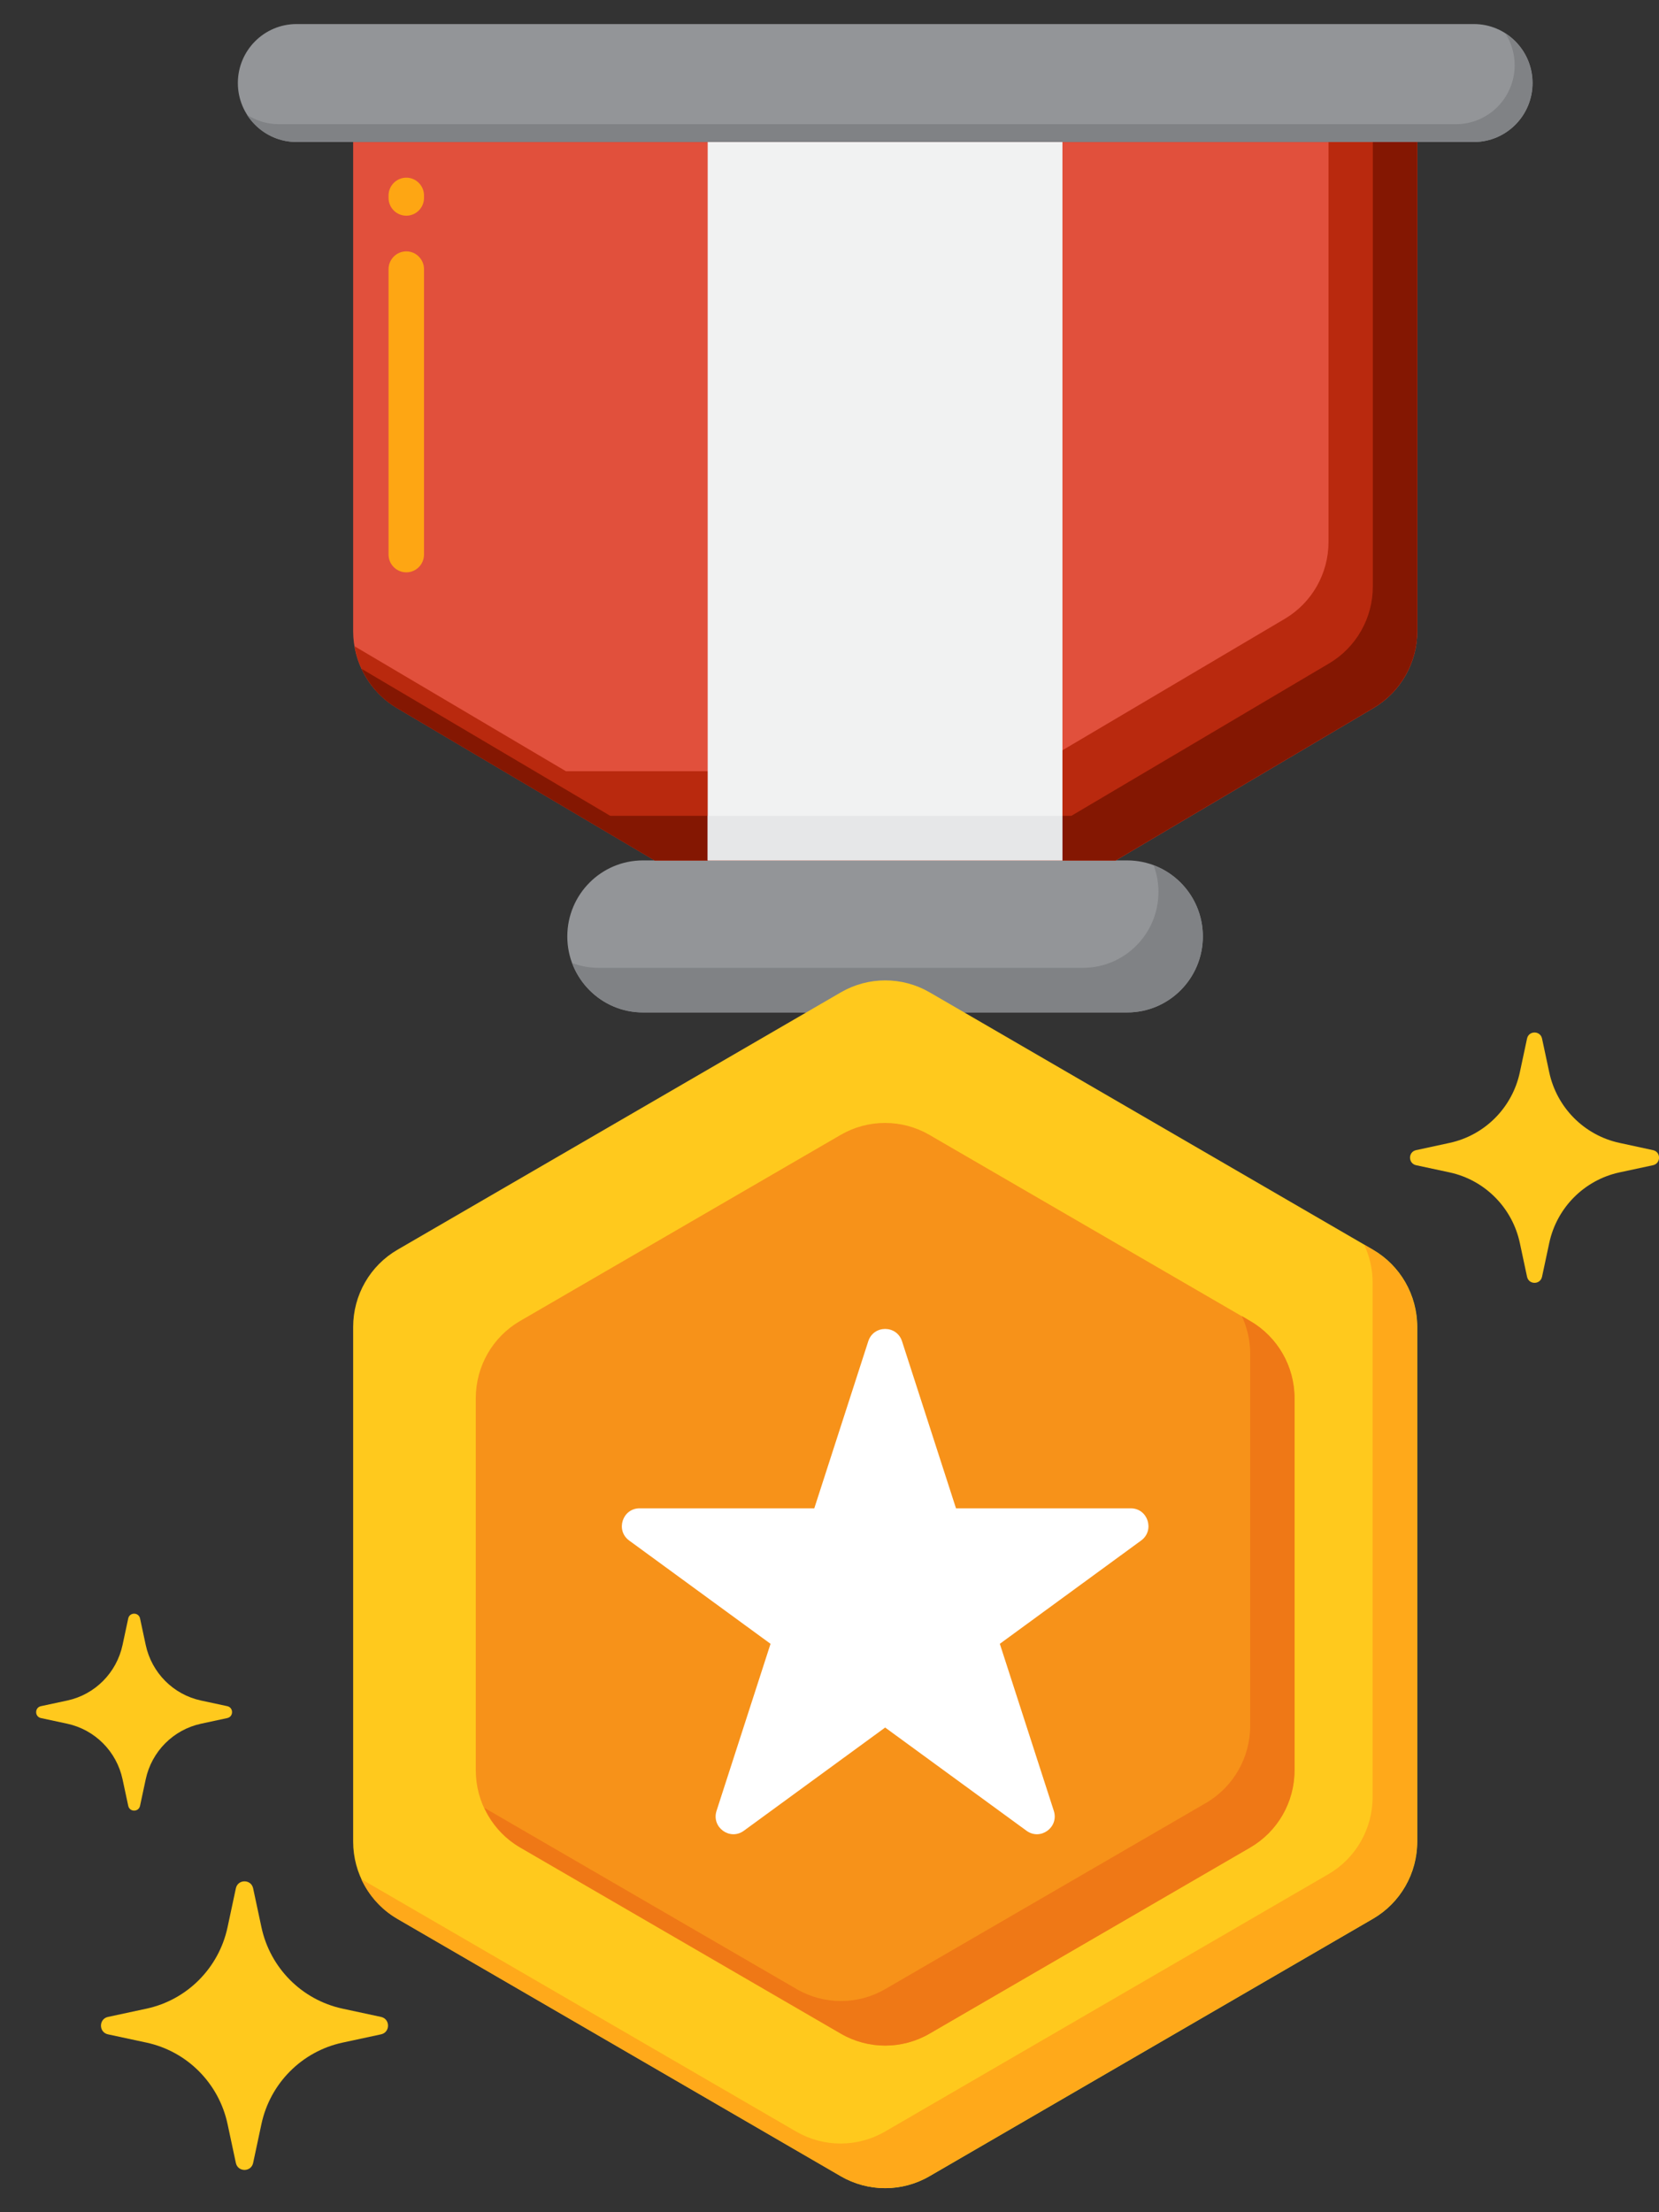 <svg width="24" height="32" viewBox="0 0 24 32" fill="none" xmlns="http://www.w3.org/2000/svg">
<rect x="0" y="0" width="24" height="32" fill="#333333" stroke="none"/>
<path d="M16.307 14.645H9.301C8.697 14.645 8.207 14.153 8.207 13.546C8.207 12.938 8.697 12.446 9.301 12.446H16.307C16.911 12.446 17.401 12.938 17.401 13.546C17.401 14.153 16.911 14.645 16.307 14.645Z" fill="#939598"/>
<path d="M16.689 12.516C16.734 12.636 16.759 12.765 16.759 12.901C16.759 13.508 16.27 14 15.666 14H8.66C8.525 14 8.397 13.975 8.277 13.93C8.433 14.347 8.832 14.645 9.301 14.645H16.307C16.911 14.645 17.401 14.153 17.401 13.545C17.401 13.073 17.105 12.672 16.689 12.516Z" fill="#808285"/>
<path d="M20.503 2.055H5.109V9.129C5.109 9.586 5.35 10.009 5.742 10.241L9.471 12.446H16.142L19.871 10.241C20.263 10.009 20.503 9.586 20.503 9.129V2.055Z" fill="#EC523D" fill-opacity="0.94"/>
<path d="M5.878 8.279C5.736 8.279 5.621 8.164 5.621 8.021V3.894C5.621 3.752 5.736 3.636 5.878 3.636C6.019 3.636 6.134 3.752 6.134 3.894V8.021C6.134 8.164 6.019 8.279 5.878 8.279ZM5.878 3.12C5.736 3.12 5.621 3.005 5.621 2.863V2.828C5.621 2.686 5.736 2.57 5.878 2.57C6.019 2.57 6.134 2.686 6.134 2.828V2.863C6.134 3.005 6.019 3.12 5.878 3.12Z" fill="#FEA613"/>
<path d="M19.219 2.055V7.839C19.219 8.296 18.979 8.719 18.587 8.951L14.857 11.156H8.187L5.129 9.348C5.192 9.718 5.412 10.046 5.74 10.241L9.47 12.446H16.14L19.869 10.241C20.261 10.009 20.502 9.586 20.502 9.129V2.055H19.219Z" fill="#B9290E"/>
<path d="M19.86 2.055V8.484C19.86 8.941 19.62 9.364 19.228 9.596L15.499 11.801H8.828L5.23 9.674C5.338 9.906 5.513 10.106 5.74 10.241L9.469 12.446H16.14L19.869 10.241C20.261 10.009 20.502 9.586 20.502 9.129V2.055H19.86Z" fill="#841702"/>
<path d="M21.322 2.054H4.29C3.822 2.054 3.441 1.672 3.441 1.201C3.441 0.73 3.821 0.348 4.29 0.348H21.322C21.791 0.348 22.171 0.73 22.171 1.201C22.171 1.672 21.791 2.054 21.322 2.054Z" fill="#939598"/>
<path d="M21.777 0.483C21.862 0.616 21.912 0.773 21.912 0.943C21.912 1.414 21.532 1.796 21.063 1.796H4.032C3.863 1.796 3.706 1.746 3.574 1.661C3.725 1.897 3.988 2.054 4.288 2.054H21.32C21.789 2.054 22.169 1.672 22.169 1.201C22.169 0.899 22.013 0.635 21.777 0.483Z" fill="#808285"/>
<path d="M10.238 2.055H15.37V12.446H10.238V2.055Z" fill="#F1F2F2"/>
<path d="M10.238 11.801H15.37V12.446H10.238V11.801Z" fill="#E6E7E8"/>
<path d="M20.503 26.64V19.194C20.503 18.733 20.259 18.307 19.862 18.077L13.448 14.354C13.051 14.124 12.562 14.124 12.165 14.354L5.751 18.077C5.354 18.307 5.109 18.733 5.109 19.194V26.64C5.109 27.1 5.354 27.526 5.751 27.756L12.165 31.479C12.562 31.71 13.051 31.71 13.448 31.479L19.862 27.756C20.259 27.526 20.503 27.1 20.503 26.64Z" fill="#FFC91D"/>
<path d="M19.857 18.076L19.736 18.006C19.813 18.174 19.857 18.357 19.857 18.549V25.994C19.857 26.455 19.613 26.881 19.216 27.111L12.802 30.834C12.405 31.064 11.916 31.064 11.519 30.834L5.227 27.182C5.336 27.418 5.514 27.621 5.746 27.756L12.161 31.479C12.557 31.709 13.046 31.709 13.443 31.479L19.857 27.756C20.254 27.526 20.499 27.1 20.499 26.639V19.193C20.499 18.733 20.254 18.307 19.857 18.076Z" fill="#FFA91A"/>
<path d="M18.724 25.608V20.225C18.724 19.764 18.48 19.338 18.083 19.108L13.445 16.416C13.048 16.186 12.559 16.186 12.162 16.416L7.524 19.108C7.127 19.338 6.883 19.764 6.883 20.225V25.608C6.883 26.069 7.127 26.495 7.524 26.725L12.162 29.417C12.559 29.648 13.048 29.648 13.445 29.417L18.083 26.725C18.48 26.495 18.724 26.069 18.724 25.608Z" fill="#F79219"/>
<path d="M18.086 19.108L17.965 19.037C18.042 19.205 18.086 19.389 18.086 19.58V24.964C18.086 25.424 17.842 25.85 17.445 26.081L12.807 28.772C12.41 29.003 11.921 29.003 11.524 28.772L7.008 26.151C7.117 26.388 7.295 26.59 7.528 26.725L12.165 29.417C12.562 29.647 13.052 29.647 13.448 29.417L18.086 26.725C18.483 26.495 18.728 26.069 18.728 25.608V20.224C18.728 19.764 18.483 19.338 18.086 19.108Z" fill="#EF7816"/>
<path d="M13.049 19.401L13.83 21.818H16.358C16.606 21.818 16.709 22.137 16.508 22.284L14.464 23.778L15.245 26.194C15.322 26.432 15.051 26.629 14.85 26.482L12.805 24.989L10.761 26.482C10.56 26.629 10.289 26.432 10.366 26.194L11.147 23.778L9.102 22.284C8.901 22.137 9.005 21.818 9.253 21.818H11.78L12.561 19.401C12.638 19.164 12.972 19.164 13.049 19.401Z" fill="white"/>
<path d="M2.026 23.411L2.108 23.794C2.194 24.197 2.507 24.512 2.907 24.598L3.288 24.68C3.38 24.7 3.38 24.832 3.288 24.852L2.907 24.934C2.507 25.021 2.194 25.335 2.108 25.738L2.026 26.121C2.006 26.214 1.875 26.214 1.855 26.121L1.773 25.738C1.687 25.335 1.374 25.021 0.974 24.934L0.592 24.852C0.5 24.832 0.5 24.7 0.592 24.68L0.974 24.598C1.374 24.512 1.687 24.197 1.773 23.794L1.855 23.411C1.875 23.319 2.006 23.319 2.026 23.411Z" fill="#FFC91D"/>
<path d="M3.662 27.315L3.782 27.877C3.908 28.467 4.367 28.928 4.954 29.055L5.512 29.175C5.647 29.204 5.647 29.398 5.512 29.427L4.954 29.547C4.367 29.674 3.908 30.135 3.782 30.725L3.662 31.287C3.633 31.422 3.441 31.422 3.412 31.287L3.292 30.725C3.166 30.135 2.708 29.674 2.121 29.547L1.562 29.427C1.427 29.398 1.427 29.204 1.562 29.175L2.121 29.055C2.708 28.928 3.166 28.467 3.292 27.877L3.412 27.315C3.441 27.18 3.633 27.18 3.662 27.315Z" fill="#FFC91D"/>
<path d="M22.308 15.023L22.412 15.51C22.521 16.022 22.919 16.422 23.428 16.532L23.913 16.637C24.03 16.662 24.03 16.829 23.913 16.855L23.428 16.959C22.919 17.069 22.521 17.469 22.412 17.981L22.308 18.468C22.283 18.586 22.116 18.586 22.091 18.468L21.987 17.981C21.878 17.469 21.48 17.069 20.971 16.959L20.486 16.855C20.369 16.829 20.369 16.662 20.486 16.637L20.971 16.532C21.48 16.422 21.878 16.022 21.987 15.51L22.091 15.023C22.116 14.906 22.283 14.906 22.308 15.023Z" fill="#FFC91D"/>
</svg>
